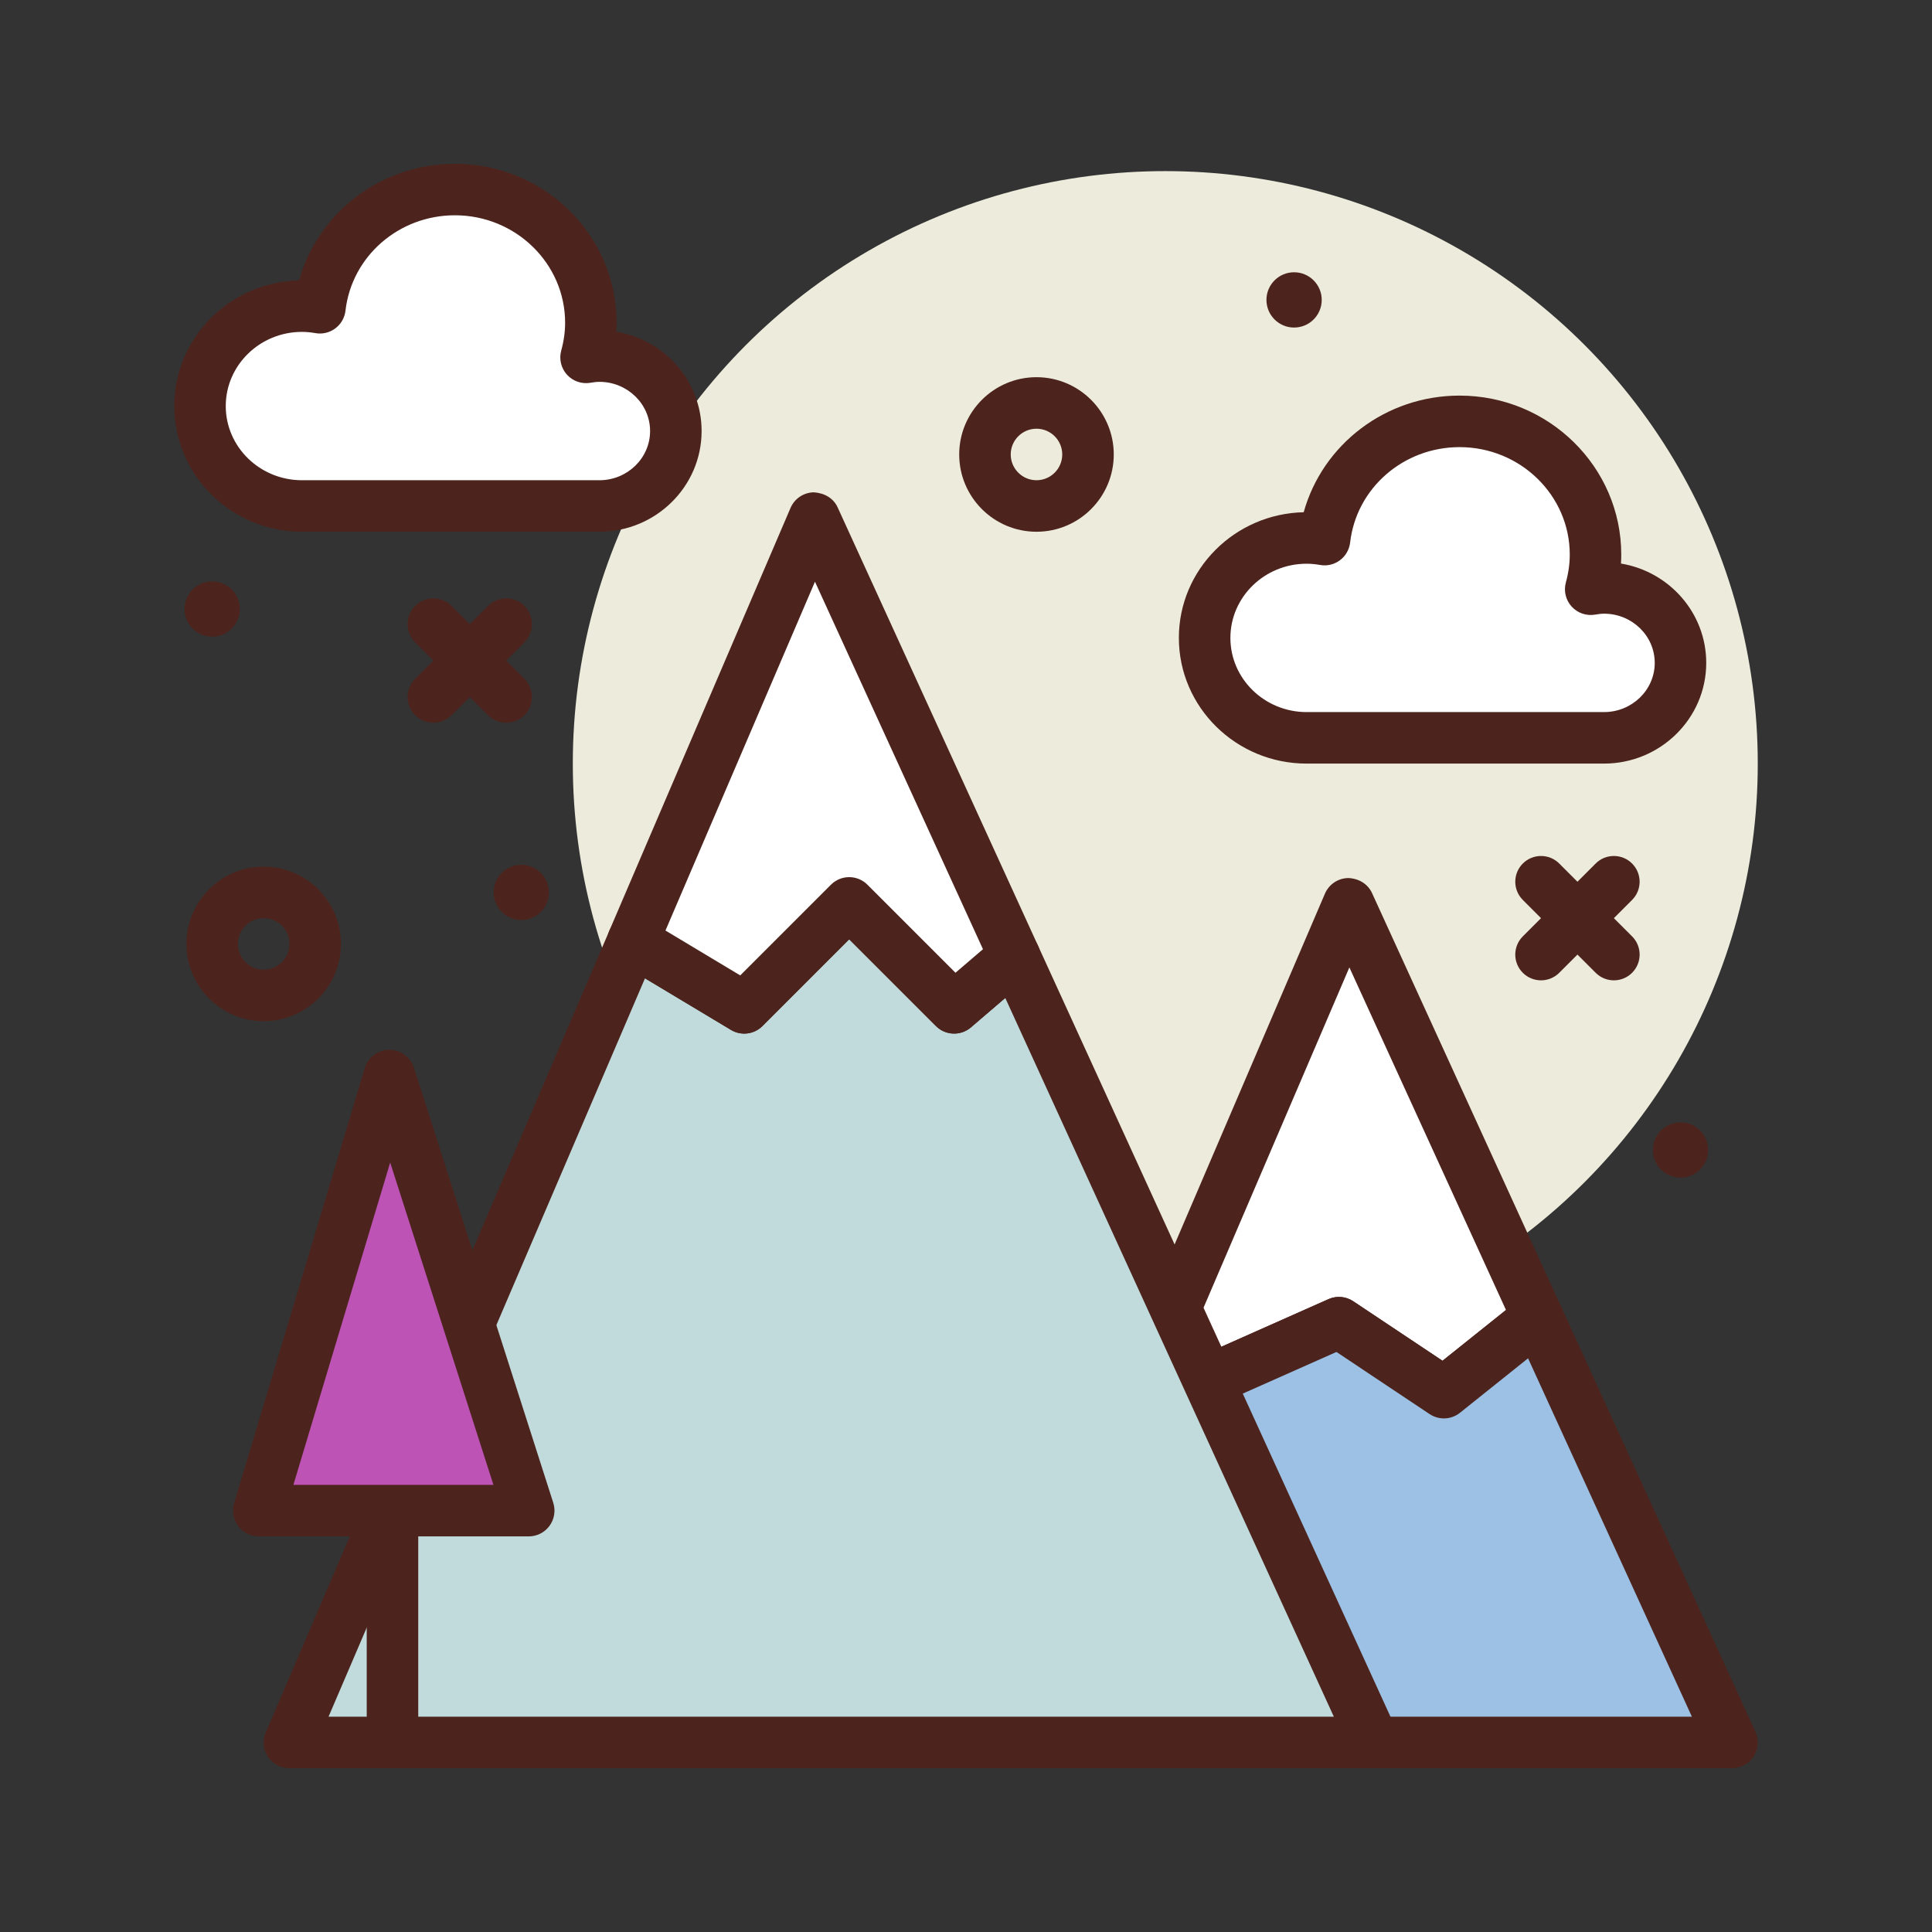 <svg id="snowy_x5F_mountains" enable-background="new 0 0 300 300" height="512" viewBox="0 0 300 300" width="512" xmlns="http://www.w3.org/2000/svg"><rect x="0" y="0" width="300" height="300" fill="#333333" stroke="none"/><circle cx="180.945" cy="118.57" fill="#edebdc" r="92"/><path d="m224.207 216.25 14.575-11.661-29.37-64.248-34.082 79.525 32.581-14.481z" fill="#fff"/><path d="m175.332 223.865c-1.031 0-2.047-.398-2.811-1.152-1.172-1.156-1.516-2.91-.867-4.424l34.082-79.523c.623-1.455 2.045-2.404 3.629-2.424 1.613.066 3.027.898 3.686 2.338l29.371 64.248c.762 1.668.293 3.641-1.141 4.785l-14.576 11.66c-1.359 1.09-3.27 1.17-4.717.205l-14.465-9.645-30.568 13.586c-.523.233-1.076.346-1.623.346zm34.197-73.644-26.506 61.848 23.262-10.338c1.254-.559 2.701-.436 3.844.326l13.863 9.242 9.855-7.883z" fill="#4c241d"/><path d="m268.945 270.57-30.163-65.981-14.575 11.66-16.296-10.864-32.581 14.48-21.73 50.705c-1.191 0 115.345 0 115.345 0z" fill="#9dc1e4"/><path d="m268.945 274.57h-115.355c-2.209 0-4-1.791-4-4 0-.656.158-1.275.438-1.822l21.627-50.459c.396-.926 1.129-1.67 2.051-2.078l32.58-14.48c1.254-.559 2.701-.436 3.844.326l13.863 9.242 12.293-9.832c.961-.771 2.225-1.059 3.424-.768 1.199.285 2.199 1.107 2.713 2.229l30.162 65.98c.564 1.238.463 2.678-.273 3.824-.738 1.145-2.005 1.838-3.367 1.838zm-109.279-8h103.053l-25.441-55.654-10.572 8.457c-1.359 1.09-3.27 1.17-4.717.205l-14.465-9.645-29.135 12.949z" fill="#4c241d"/><path d="m213.343 270.57-55.818-122.102-9.367 8.029-16.296-16.296-16.296 16.296-17.284-10.37-53.333 124.443c-1.739 0 168.394 0 168.394 0z" fill="#c1dbdc"/><path d="m213.344 274.57h-168.408c-2.209 0-4-1.791-4-4 0-.674.168-1.309.461-1.867l53.209-124.152c.455-1.061 1.346-1.875 2.445-2.23 1.1-.35 2.295-.217 3.289.377l14.605 8.762 14.088-14.086c1.562-1.562 4.094-1.562 5.656 0l13.678 13.676 6.555-5.617c.955-.816 2.24-1.131 3.463-.869 1.229.27 2.256 1.102 2.779 2.244l55.818 122.102c.564 1.238.463 2.678-.273 3.824-.736 1.143-2.004 1.836-3.365 1.836zm-162.328-8h156.102l-51.021-111.609-5.334 4.572c-1.584 1.359-3.953 1.27-5.432-.209l-13.469-13.467-13.467 13.467c-1.297 1.297-3.309 1.551-4.887.602l-13.355-8.012z" fill="#4c241d"/><path d="m131.862 140.201 16.296 16.296 9.367-8.029-31.095-68.02-28.148 65.678 17.284 10.371z" fill="#fff"/><path d="m115.564 160.496c-.705 0-1.418-.188-2.057-.57l-17.285-10.369c-1.715-1.029-2.406-3.166-1.617-5.006l28.148-65.68c.623-1.455 2.045-2.404 3.629-2.424 1.643.115 3.027.898 3.686 2.338l31.096 68.021c.74 1.621.318 3.539-1.035 4.699l-9.367 8.027c-1.584 1.359-3.953 1.27-5.432-.209l-13.469-13.467-13.467 13.467c-.771.773-1.794 1.173-2.83 1.173zm-12.23-16.004 11.611 6.967 14.088-14.086c1.562-1.562 4.094-1.562 5.656 0l13.678 13.676 4.268-3.656-26.088-57.066z" fill="#4c241d"/><path d="m249.07 91.293c-.707 0-1.392.088-2.065.204.471-1.717.746-3.514.746-5.377 0-11.427-9.452-20.691-21.112-20.691-10.854 0-19.785 8.031-20.969 18.358-.905-.157-1.831-.254-2.782-.254-8.745 0-15.834 6.948-15.834 15.518s7.089 15.518 15.834 15.518h46.182c6.559 0 11.875-5.211 11.875-11.639s-5.316-11.637-11.875-11.637z" fill="#fff"/><path d="m249.07 118.57h-46.182c-10.936 0-19.834-8.756-19.834-19.518 0-10.613 8.654-19.275 19.383-19.512 2.945-10.553 12.744-18.111 24.201-18.111 13.846 0 25.111 11.076 25.111 24.691 0 .461-.014.924-.043 1.389 7.504 1.24 13.238 7.684 13.238 15.422.001 8.624-7.12 15.639-15.874 15.639zm-46.181-31.035c-6.525 0-11.834 5.166-11.834 11.518s5.309 11.518 11.834 11.518h46.182c4.342 0 7.875-3.426 7.875-7.639s-3.533-7.639-7.875-7.639c-.473 0-.93.068-1.381.146-1.348.234-2.723-.24-3.646-1.252-.922-1.014-1.26-2.43-.896-3.75.4-1.455.604-2.906.604-4.316 0-9.203-7.676-16.691-17.111-16.691-8.721 0-16.027 6.369-16.994 14.814-.127 1.096-.697 2.09-1.58 2.75-.885.658-2.002.932-3.084.734-.682-.119-1.379-.193-2.094-.193z" fill="#4c241d"/><path d="m93.07 55.293c-.707 0-1.392.088-2.065.204.471-1.717.746-3.514.746-5.377 0-11.427-9.452-20.691-21.112-20.691-10.854 0-19.785 8.031-20.969 18.358-.905-.157-1.831-.254-2.782-.254-8.745 0-15.834 6.948-15.834 15.518s7.089 15.519 15.834 15.519h46.182c6.559 0 11.875-5.211 11.875-11.639s-5.316-11.638-11.875-11.638z" fill="#fff"/><path d="m93.07 82.57h-46.181c-10.936 0-19.834-8.756-19.834-19.518 0-10.613 8.654-19.275 19.383-19.512 2.945-10.552 12.744-18.11 24.201-18.11 13.846 0 25.111 11.076 25.111 24.691 0 .461-.014.924-.043 1.389 7.504 1.24 13.238 7.684 13.238 15.422 0 8.623-7.121 15.638-15.875 15.638zm-46.181-31.035c-6.525 0-11.834 5.166-11.834 11.518s5.308 11.517 11.834 11.517h46.181c4.342 0 7.875-3.426 7.875-7.639s-3.533-7.639-7.875-7.639c-.473 0-.93.068-1.381.146-1.352.23-2.725-.238-3.646-1.252s-1.26-2.43-.896-3.75c.4-1.455.604-2.906.604-4.316 0-9.203-7.676-16.691-17.111-16.691-8.721 0-16.027 6.369-16.994 14.814-.127 1.096-.697 2.09-1.58 2.75-.885.66-2.002.93-3.084.734-.681-.118-1.378-.192-2.093-.192z" fill="#4c241d"/><path d="m60.945 234.57v36" fill="#a9ba5a"/><path d="m60.945 274.57c-2.209 0-4-1.791-4-4v-36c0-2.209 1.791-4 4-4s4 1.791 4 4v36c0 2.209-1.791 4-4 4z" fill="#4c241d"/><path d="m68.205 191.187-7.741-24.168-7.007 23.336-13.275 44.215c-.433 0 41.918 0 41.918 0z" fill="#bd53b5"/><g fill="#4c241d"><path d="m82.1 238.57h-41.922c-1.264 0-2.453-.598-3.207-1.613-.754-1.014-.984-2.326-.621-3.537l20.285-67.551c.504-1.678 2.041-2.834 3.793-2.85h.037c1.738 0 3.279 1.123 3.809 2.779l21.635 67.551c.391 1.217.176 2.547-.578 3.578-.753 1.034-1.954 1.643-3.231 1.643zm-36.541-8h31.061l-12.223-38.162-3.809-11.891z"/><path d="m78.602 112.227c-1.023 0-2.047-.391-2.828-1.172l-11.313-11.313c-1.562-1.562-1.562-4.094 0-5.656s4.094-1.562 5.656 0l11.312 11.312c1.562 1.562 1.562 4.094 0 5.656-.781.782-1.804 1.173-2.827 1.173z"/><path d="m67.289 112.227c-1.023 0-2.047-.391-2.828-1.172-1.562-1.562-1.562-4.094 0-5.656l11.312-11.312c1.562-1.562 4.094-1.562 5.656 0s1.562 4.094 0 5.656l-11.312 11.312c-.781.781-1.805 1.172-2.828 1.172z"/><path d="m250.602 152.227c-1.023 0-2.047-.391-2.828-1.172l-11.312-11.312c-1.562-1.562-1.562-4.094 0-5.656s4.094-1.562 5.656 0l11.312 11.312c1.562 1.562 1.562 4.094 0 5.656-.782.781-1.805 1.172-2.828 1.172z"/><path d="m239.289 152.227c-1.023 0-2.047-.391-2.828-1.172-1.562-1.562-1.562-4.094 0-5.656l11.312-11.312c1.562-1.562 4.094-1.562 5.656 0s1.562 4.094 0 5.656l-11.312 11.312c-.781.781-1.805 1.172-2.828 1.172z"/><path d="m40.945 158.57c-6.617 0-12-5.383-12-12s5.383-12 12-12 12 5.383 12 12-5.383 12-12 12zm0-16c-2.205 0-4 1.795-4 4s1.795 4 4 4 4-1.795 4-4-1.795-4-4-4z"/><path d="m160.945 82.57c-6.617 0-12-5.383-12-12s5.383-12 12-12 12 5.383 12 12-5.383 12-12 12zm0-16c-2.205 0-4 1.795-4 4s1.795 4 4 4 4-1.795 4-4-1.795-4-4-4z"/><circle cx="80.945" cy="138.57" r="4.292"/><circle cx="260.945" cy="178.57" r="4.292"/><circle cx="32.945" cy="94.57" r="4.292"/><circle cx="200.945" cy="46.57" r="4.292"/></g></svg>